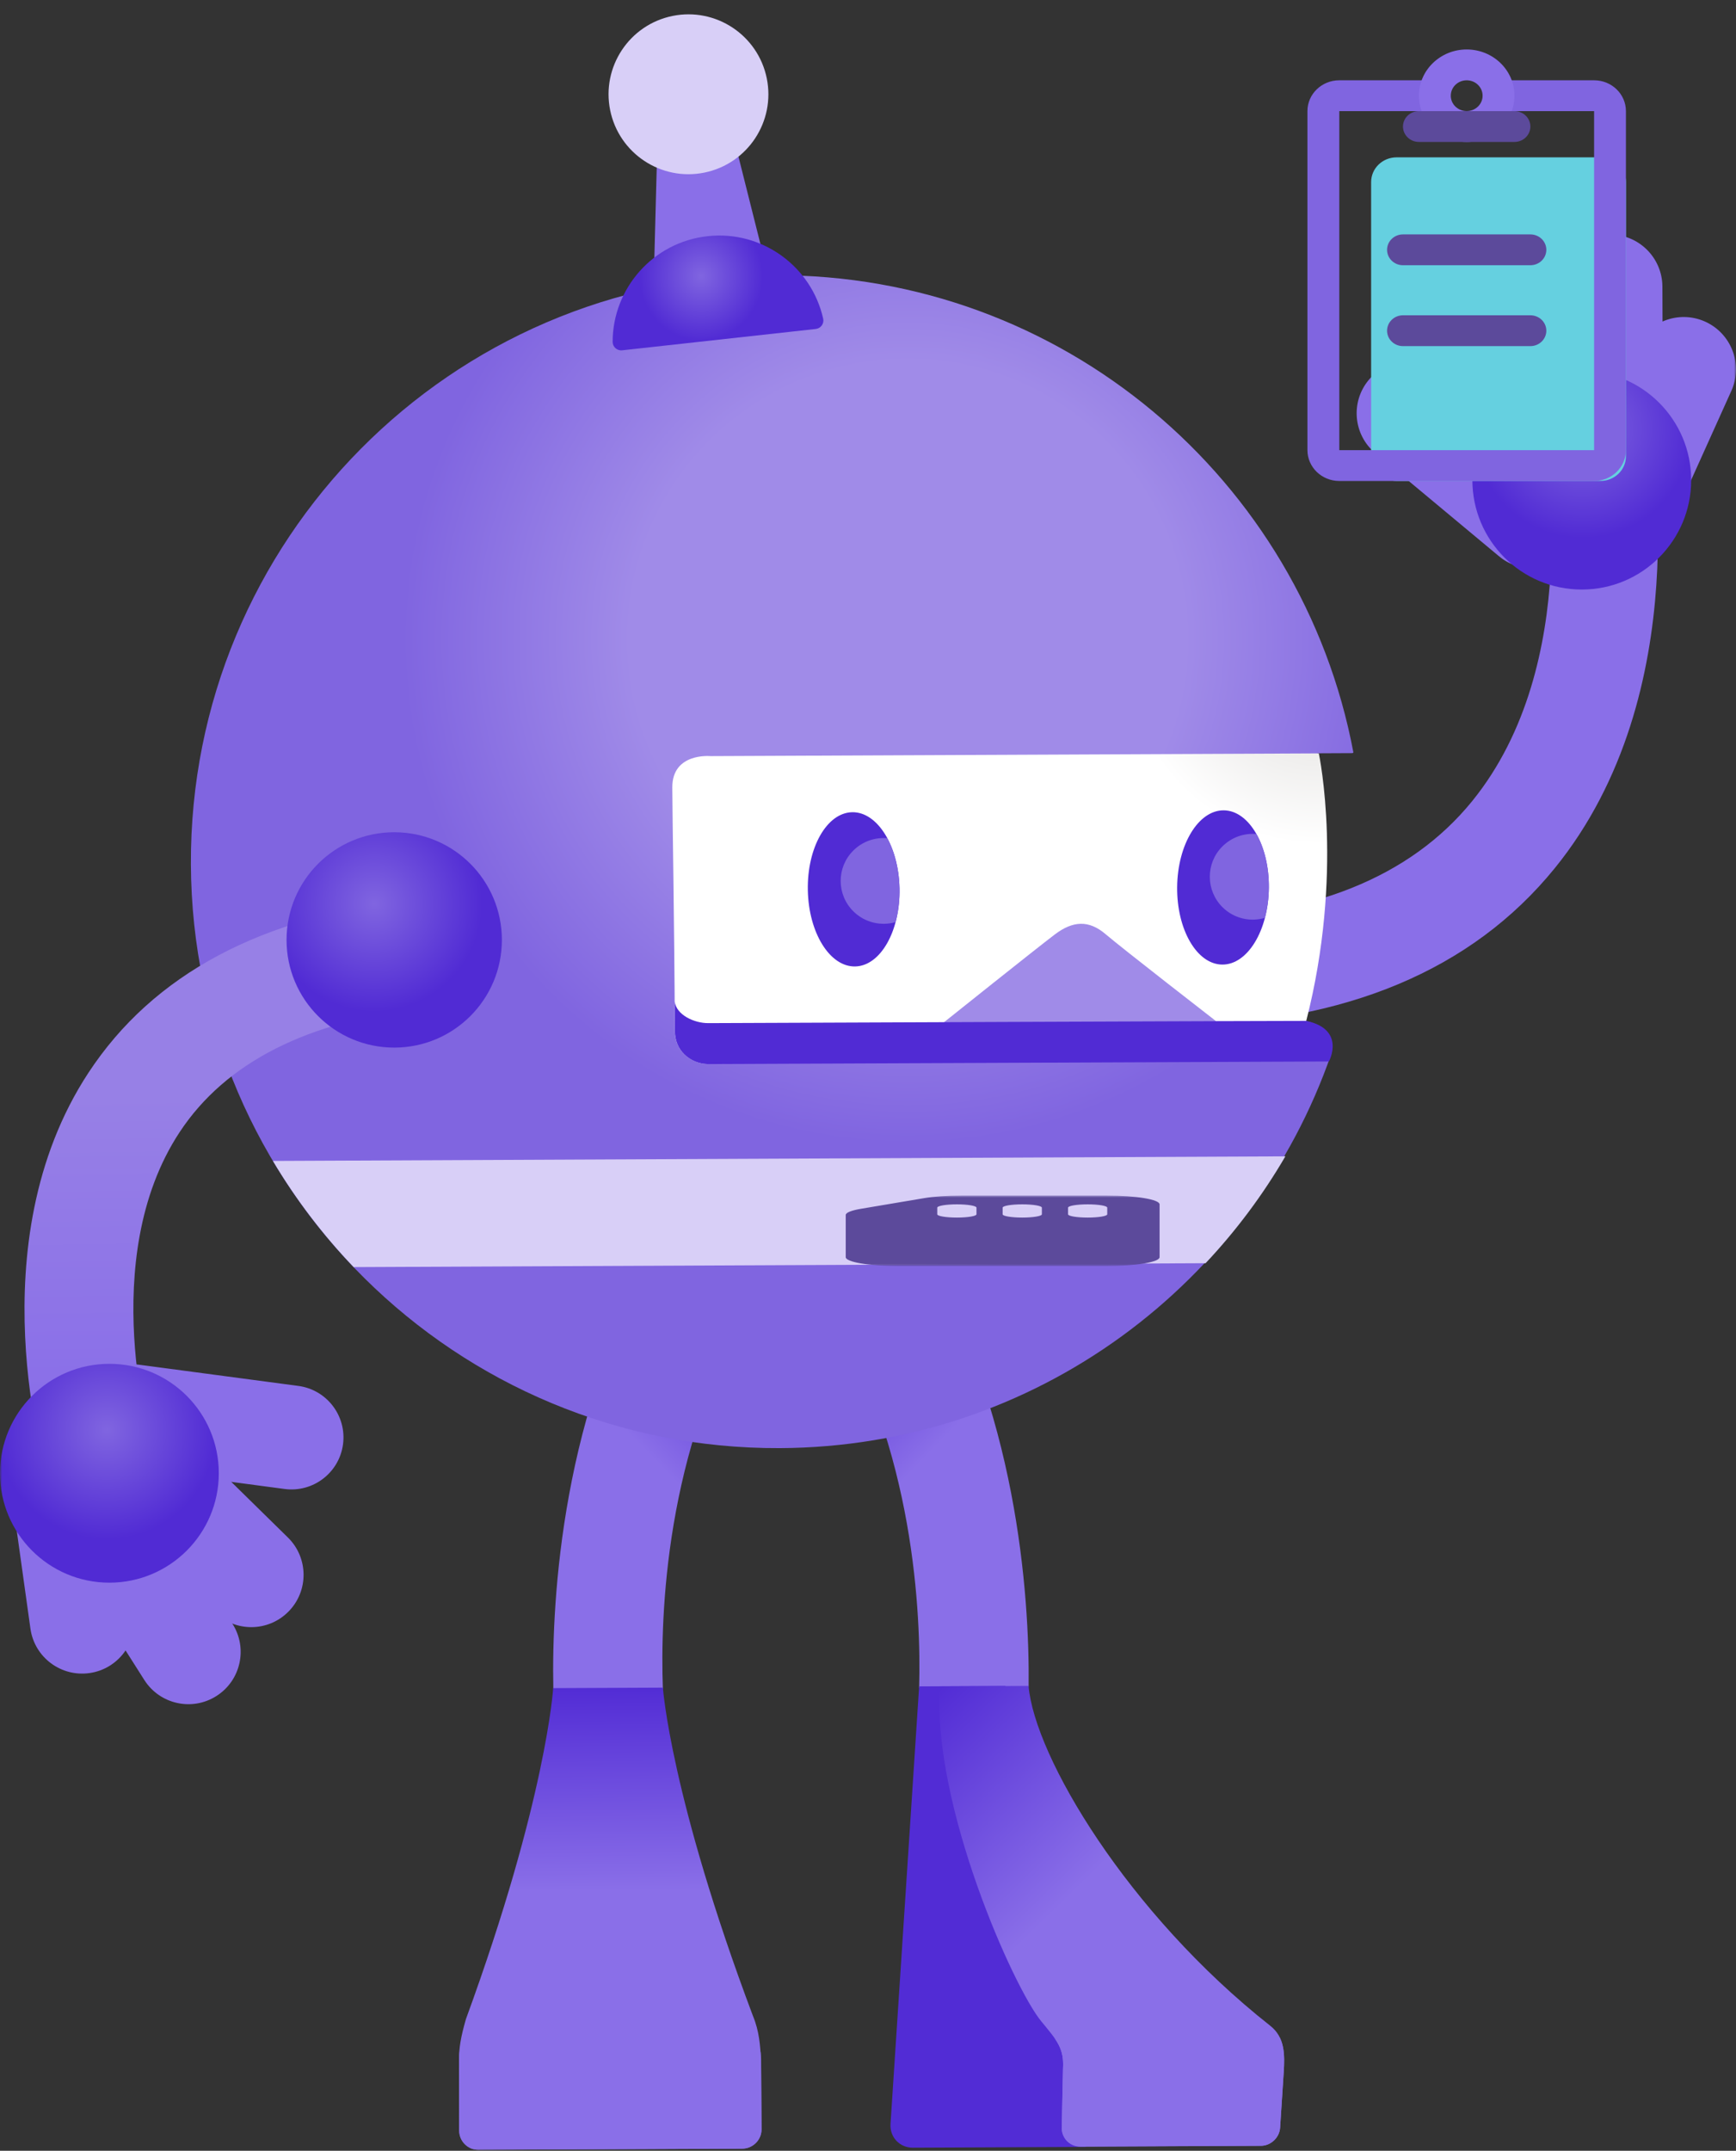 <svg xmlns="http://www.w3.org/2000/svg" xmlns:xlink="http://www.w3.org/1999/xlink" width="419" height="519" viewBox="0 0 419 519" fill="none"><rect x="0" y="0" width="419" height="519" fill="#333333" stroke="none"/><g opacity="1"  transform="translate(0 0)  rotate(0)"><mask id="bg-mask-0" fill="white"><use transform="translate(0 0)  rotate(0)" xlink:href="#path_0"></use></mask><g mask="url(#bg-mask-0)" ><path id="路径 1" fill-rule="evenodd" style="fill:#8A6FE8" opacity="1" d="M375.234 209.531C409.794 167.021 398.504 105.431 398.014 102.831L372.784 107.661C372.894 108.181 382.404 160.001 355.304 193.341C340.354 211.731 316.354 221.331 284.004 221.881L284.434 247.571C324.714 246.891 355.274 234.091 375.234 209.531Z"></path><path id="路径 2" fill-rule="evenodd" style="fill:#8A6FE8" opacity="1" d="M361.823 134.249C367.143 138.679 375.053 137.959 379.493 132.639C383.933 127.319 383.213 119.409 377.893 114.969L348.023 90.089C342.703 85.649 334.793 86.369 330.353 91.689C325.913 97.019 326.633 104.929 331.953 109.359L361.823 134.249Z"></path><path id="路径 3" fill-rule="evenodd" style="fill:#8A6FE8" opacity="1" d="M417.921 94.224C420.731 87.853 417.851 80.413 411.491 77.584C405.121 74.763 397.671 77.644 394.841 84.013L383.831 108.463L407.171 118.063L417.921 94.224Z"></path><path id="路径 4" fill-rule="evenodd" style="fill:#8A6FE8" opacity="1" d="M401.237 69.114C401.177 62.154 395.497 56.544 388.527 56.594C381.567 56.644 375.957 62.334 376.007 69.294L376.017 96.114L401.367 105.174L401.237 69.114Z"></path><path id="路径 5" fill-rule="evenodd" style="fill:#8A6FE8" opacity="1" d="M378.136 73.95C376.546 67.17 369.756 62.96 362.966 64.56C356.186 66.15 351.976 72.94 353.576 79.72L362.036 115.48L386.456 109.07L378.136 73.95Z"></path><path id="路径 6" fill-rule="evenodd" fill="url(#linear_0)" opacity="1" d="M408.182 115.853C408.182 101.273 396.362 89.453 381.772 89.453C367.192 89.453 355.372 101.273 355.372 115.853C355.372 130.443 367.192 142.263 381.772 142.263C396.362 142.263 408.182 130.443 408.182 115.853Z"></path><path id="路径 7" fill-rule="evenodd" fill="url(#linear_1)" opacity="1" d="M222.372 301.736L199.922 315.376C220.762 349.676 222.322 389.716 221.842 407.186C221.802 408.626 235.262 409.936 248.272 406.976C248.512 384.726 245.342 339.556 222.372 301.736Z"></path><path id="路径 8" fill-rule="evenodd" style="fill:#522CD5" opacity="1" d="M214.935 512.53C214.725 515.71 217.135 518.27 220.315 518.26L262.055 518.07L242.635 406.84L221.845 406.94L214.935 512.53Z"></path><path id="路径 9" fill-rule="evenodd" fill="url(#linear_2)" opacity="1" d="M248.255 406.829L226.845 406.929C224.965 435.619 244.645 479.659 251.305 487.749C255.195 492.469 256.885 494.319 256.555 499.339L256.265 513.139C256.085 515.839 258.125 518.019 260.835 518.009L304.345 517.809C306.725 517.799 308.805 515.839 308.965 513.449L309.835 500.129C310.105 495.779 310.175 491.659 306.565 488.819C272.165 461.679 249.695 423.859 248.255 406.829Z"></path><path id="路径 10" fill-rule="evenodd" fill="url(#linear_3)" opacity="1" d="M308.885 491.715L254.635 491.965C256.135 494.165 256.765 496.095 256.565 499.315L256.275 513.125C256.095 515.825 258.145 518.015 260.845 517.995L304.335 517.795C306.725 517.785 308.805 515.825 308.965 513.445L309.825 500.125C310.025 497.085 310.075 494.175 308.885 491.715Z"></path><path id="路径 11" fill-rule="evenodd" fill="url(#linear_4)" opacity="1" d="M159.989 407.433C159.349 389.973 160.549 349.923 181.069 315.423L158.489 301.993C135.859 340.023 133.099 385.223 133.549 407.473C146.579 410.323 160.039 408.883 159.989 407.433Z"></path><path id="路径 12" fill-rule="evenodd" fill="url(#linear_5)" opacity="1" d="M110.816 514.156C110.826 516.726 112.926 518.806 115.496 518.796L116.776 518.786L177.876 518.506L179.156 518.496C181.716 518.486 183.806 516.376 183.796 513.816L183.676 496.836C183.466 493.646 183.286 490.196 181.716 486.426C161.816 433.516 159.996 407.246 159.996 407.246L133.516 407.366C133.516 407.366 131.886 434.136 112.456 487.226C111.206 491.576 110.766 494.186 110.796 497.156L110.816 514.156Z"></path><path id="路径 13" fill-rule="evenodd" fill="url(#linear_6)" opacity="1" d="M110.848 514.152C110.858 515.432 111.388 516.602 112.228 517.432C113.078 518.272 114.248 518.792 115.528 518.782L116.798 518.772L177.898 518.492L179.178 518.482C180.128 518.472 181.028 518.172 181.768 517.672C183.008 516.822 183.828 515.412 183.808 513.802L183.698 496.822C183.668 496.332 183.618 495.812 183.588 495.312C183.338 494.172 182.558 492.372 180.208 492.282L114.878 492.582C111.638 492.602 110.968 494.262 110.828 495.742C110.808 496.202 110.798 496.672 110.798 497.152L110.848 514.152Z"></path><path id="路径 14" fill-rule="evenodd" fill="url(#linear_7)" opacity="1" d="M318.005 181.778L326.455 181.738L326.655 181.578C314.265 115.748 256.325 66.098 186.945 66.418C108.795 66.768 45.725 130.428 46.075 208.578C46.425 286.728 110.075 349.798 188.235 349.448C249.905 349.168 302.175 309.478 321.305 254.338C321.875 251.998 321.795 247.808 314.975 246.348C324.165 210.408 318.005 181.778 318.005 181.778Z"></path><path id="路径 15" fill-rule="evenodd" style="fill:#D8CFF7" opacity="1" d="M65.877 280.145C71.397 289.425 77.947 298.015 85.367 305.765L290.977 304.825C298.337 297.005 304.797 288.365 310.237 279.035L65.877 280.145Z"></path><path id="路径 21" fill-rule="evenodd" fill="url(#linear_8)" opacity="1" d="M318.308 181.798L171.488 182.458C171.488 182.458 162.228 181.558 162.268 190.018C162.308 198.458 162.758 222.338 162.878 248.748C162.898 254.168 167.368 256.778 170.868 256.748C170.878 256.748 311.618 252.208 315.278 246.338C324.358 210.838 318.458 182.488 318.308 181.798Z"></path><path id="路径 22" fill-rule="evenodd" style="fill:#A08BE8" opacity="1" d="M293.615 246.502C293.615 246.502 270.925 228.912 266.865 225.442C262.815 221.972 258.955 222.172 254.575 225.502C250.185 228.822 227.685 246.802 227.685 246.802L293.615 246.502Z"></path><path id="路径 23" fill-rule="evenodd" style="fill:#512BD4" opacity="1" d="M315.276 246.351C315.286 246.301 170.926 246.891 170.926 246.891C167.566 246.901 163.236 244.921 162.846 241.671C162.856 244.001 162.876 246.371 162.886 248.761C162.906 253.681 166.586 256.271 169.876 256.701C170.206 256.731 170.546 256.771 170.876 256.771L180.746 256.731L320.746 256.141C320.746 256.141 324.946 248.411 315.276 246.351Z"></path><path id="路径 24" fill-rule="evenodd" style="fill:#512BD4" opacity="1" d="M217.107 214.386C216.897 204.116 211.787 195.876 205.677 195.996C199.567 196.116 194.777 204.546 194.977 214.826C195.177 225.096 200.287 233.336 206.397 233.216C212.507 233.096 217.307 224.666 217.107 214.386Z"></path><path id="路径 25" fill-rule="evenodd" style="fill:#512BD4" opacity="1" d="M295.376 195.541C289.266 195.481 284.226 203.761 284.116 214.041C284.006 224.311 288.876 232.701 294.986 232.761C301.096 232.831 306.146 224.541 306.246 214.271C306.356 203.991 301.486 195.601 295.376 195.541Z"></path><path id="路径 26" fill-rule="evenodd" style="fill:#8065E0" opacity="1" d="M205.977 219.926C208.747 222.666 212.667 223.516 216.157 222.516C216.807 220.036 217.167 217.296 217.107 214.386C217.017 209.736 215.907 205.496 214.157 202.266C211.187 202.016 208.147 203.026 205.907 205.296C201.877 209.346 201.907 215.906 205.977 219.926Z"></path><path id="路径 27" fill-rule="evenodd" style="fill:#8065E0" opacity="1" d="M295.058 218.917C297.838 221.677 301.788 222.527 305.298 221.487C305.888 219.257 306.228 216.807 306.258 214.237C306.308 209.207 305.168 204.627 303.258 201.257C300.298 200.997 297.258 202.017 294.998 204.287C290.968 208.337 291.008 214.887 295.058 218.917Z"></path><path id="路径 28" fill-rule="evenodd" fill="url(#linear_9)" opacity="1" d="M36.715 349.18C36.575 348.73 23.095 303.94 43.355 273.2C54.465 256.35 74.345 246.27 102.445 243.28L99.665 217.15C63.305 221.03 36.945 235.08 21.325 258.9C-5.725 300.14 10.915 354.72 11.635 357.02L36.715 349.18Z"></path><path id="路径 29" fill-rule="evenodd" fill="url(#linear_10)" opacity="1" d="M121.133 226.818C121.133 212.458 109.503 200.828 95.153 200.828C80.793 200.828 69.163 212.458 69.163 226.818C69.163 241.168 80.793 252.798 95.153 252.798C109.503 252.798 121.133 241.168 121.133 226.818Z"></path><path id="路径 30" fill-rule="evenodd" style="fill:#8A6FE8" opacity="1" d="M33.472 329.307C26.592 328.397 20.292 333.217 19.372 340.087C18.462 346.957 23.282 353.257 30.152 354.177L68.692 359.307C75.562 360.217 81.872 355.397 82.792 348.527C83.702 341.657 78.872 335.347 72.012 334.437L33.472 329.307Z"></path><path id="路径 31" fill-rule="evenodd" style="fill:#8A6FE8" opacity="1" d="M7.355 393.081C8.365 399.971 14.765 404.731 21.665 403.721C28.555 402.711 33.315 396.311 32.315 389.411L28.595 362.861L3.735 367.181L7.355 393.081Z"></path><path id="路径 32" fill-rule="evenodd" style="fill:#8A6FE8" opacity="1" d="M34.849 405.424C38.609 411.294 46.409 413.004 52.269 409.244C58.139 405.494 59.849 397.694 56.099 391.824L41.799 369.144L15.519 374.984L34.849 405.424Z"></path><path id="路径 33" fill-rule="evenodd" style="fill:#8A6FE8" opacity="1" d="M51.801 389.017C56.771 393.907 64.751 393.847 69.641 388.877C74.531 383.917 74.471 375.927 69.511 371.037L43.291 345.297L26.051 363.737L51.801 389.017Z"></path><path id="路径 34" fill-rule="evenodd" fill="url(#linear_11)" opacity="1" d="M52.81 355.504C52.81 340.924 40.99 329.104 26.4 329.104C11.82 329.104 0 340.924 0 355.504C0 370.094 11.82 381.914 26.4 381.914C40.99 381.914 52.81 370.094 52.81 355.504Z"></path><path id="路径 35" fill-rule="evenodd" style="fill:#8A6FE8" opacity="1" d="M177.889 36.418L158.559 38.538L157.819 66.588L184.729 63.628L177.889 36.418Z"></path><path id="路径 36" fill-rule="evenodd" style="fill:#D8CFF7" opacity="1" d="M185.068 18.898C182.938 8.458 172.758 1.728 162.318 3.848C151.878 5.978 145.148 16.158 147.268 26.598C149.398 37.038 159.578 43.778 170.018 41.648C180.458 39.518 187.188 29.338 185.068 18.898Z"></path><path id="路径 37" fill-rule="evenodd" fill="url(#linear_12)" opacity="1" d="M198.685 76.904C195.855 64.284 183.925 55.535 170.775 56.995C157.625 58.434 147.885 69.575 147.865 82.495C147.865 83.725 148.945 84.665 150.165 84.534L196.885 79.385C198.105 79.245 198.945 78.094 198.685 76.904Z"></path><g opacity="1"  transform="translate(191.5 288.5)  rotate(0)"><mask id="bg-mask-1" fill="white"><use transform="translate(0 0)  rotate(0)" xlink:href="#path_1"></use></mask><g mask="url(#bg-mask-1)" ><path id="路径 1" fill-rule="evenodd" style="fill:#5C4A9B" opacity="1" d="M75.745,0c6.97,0 12.63,0.95 12.63,2.12v12.75c0,1.18 -5.66,2.13 -12.63,2.13h-50.5c-6.96,0 -12.62,-0.95 -12.62,-2.13v-10.18c0,-0.56 1.32,-1.1 3.69,-1.5l15.25,-2.57c2.36,-0.4 5.58,-0.62 8.93,-0.62zM39.455,2.12c-2.63,0 -4.74,0.36 -4.74,0.8v1.6c0,0.44 2.11,0.79 4.74,0.79c2.62,0 4.73,-0.35 4.73,-0.79v-1.6c0,-0.44 -2.11,-0.8 -4.73,-0.8zM55.235,2.12c-2.62,0 -4.74,0.36 -4.74,0.8v1.6c0,0.44 2.12,0.79 4.74,0.79c2.62,0 4.73,-0.35 4.73,-0.79v-1.6c0,-0.44 -2.11,-0.8 -4.73,-0.8zM71.015,2.12c-2.62,0 -4.73,0.36 -4.73,0.8v1.6c0,0.44 2.11,0.79 4.73,0.79c2.62,0 4.73,-0.35 4.73,-0.79v-1.6c0,-0.44 -2.11,-0.8 -4.73,-0.8z"></path></g></g><g opacity="1"  transform="translate(292.5 4.5)  rotate(0)"><mask id="bg-mask-2" fill="white"><use transform="translate(0 0)  rotate(0)" xlink:href="#path_2"></use></mask><g mask="url(#bg-mask-2)" ><path id="路径 1" fill-rule="evenodd" style="fill:#65D0E0" opacity="1" d="M38.438 39.419L38.438 105.609C38.438 108.899 41.188 111.559 44.587 111.559L93.787 111.559C97.188 111.559 99.938 108.899 99.938 105.609L99.938 39.419C99.938 36.129 97.188 33.469 93.787 33.469L44.587 33.469C41.188 33.469 38.438 36.129 38.438 39.419Z"></path><path id="路径 2" fill-rule="evenodd" style="fill:#8065E0" opacity="1" d="M30.753 14.875C26.503 14.875 23.062 18.205 23.062 22.315L23.062 104.125C23.062 108.225 26.503 111.565 30.753 111.565L92.252 111.565C96.493 111.565 99.933 108.225 99.933 104.125L99.933 22.315C99.933 18.205 96.493 14.875 92.252 14.875L69.153 14.875L69.153 22.315L92.252 22.315L92.252 104.125L30.753 104.125L30.753 22.315L52.542 22.315L52.542 14.875L30.753 14.875Z"></path><path id="路径 3" fill-rule="evenodd" style="fill:#8A6FE8" opacity="1" d="M65.339,18.598c0,-2.06 -1.72,-3.72 -3.84,-3.72c-2.12,0 -3.84,1.66 -3.84,3.72c0,2.05 1.72,3.71 3.84,3.71c2.12,0 3.84,-1.66 3.84,-3.71zM61.499,29.747c-6.36,0 -11.53,-5 -11.53,-11.15c0,-6.16 5.17,-11.16 11.53,-11.16c6.37,0 11.53,5 11.53,11.16c0,6.15 -5.16,11.15 -11.53,11.15z"></path><path id="路径 4" fill-rule="evenodd" style="fill:#5C4A9B" opacity="1" d="M49.971,29.753c-2.12,0 -3.85,-1.67 -3.85,-3.72c0,-2.05 1.73,-3.72 3.85,-3.72h23.06c2.12,0 3.84,1.67 3.84,3.72c0,2.05 -1.72,3.72 -3.84,3.72zM46.121,59.502c-2.12,0 -3.84,-1.67 -3.84,-3.72c0,-2.05 1.72,-3.72 3.84,-3.72h30.75c2.13,0 3.85,1.67 3.85,3.72c0,2.05 -1.72,3.72 -3.85,3.72zM46.121,79.022c-2.12,0 -3.84,-1.67 -3.84,-3.72c0,-2.05 1.72,-3.72 3.84,-3.72h30.75c2.13,0 3.85,1.67 3.85,3.72c0,2.05 -1.72,3.72 -3.85,3.72z"></path></g></g></g></g><defs><rect id="path_0" x="0" y="0" width="419" height="519" /><radialGradient id="linear_0" cx="50.431%" cy="26.519%" fx="50.431%" fy="26.519%" r="0.5" gradientTransform="translate(0.504 0.265) scale(1 1) rotate(360) scale(1 1) translate(-0.504 -0.265)" ><stop offset="0" stop-color="#8065E0" stop-opacity="1" /><stop offset="1" stop-color="#512BD4" stop-opacity="1" /></radialGradient><linearGradient id="linear_1" x1="30.02%" y1="1.631%" x2="76.058%" y2="100.701%" gradientUnits="objectBoundingBox"><stop offset="0" stop-color="#522CD5" stop-opacity="1" /><stop offset="0.44" stop-color="#8A6FE8" stop-opacity="1" /></linearGradient><linearGradient id="linear_2" x1="5.957%" y1="-2.415%" x2="85.412%" y2="103.63%" gradientUnits="objectBoundingBox"><stop offset="0" stop-color="#522CD5" stop-opacity="1" /><stop offset="0.44" stop-color="#8A6FE8" stop-opacity="1" /></linearGradient><radialGradient id="linear_3" cx="47.6%" cy="-84.338%" fx="47.6%" fy="-84.338%" r="0.829" gradientTransform="translate(0.476 -0.843) scale(0.475 1) rotate(359.739) scale(1 1) translate(-0.476 0.843)" ><stop offset="0.034" stop-color="#522CD5" stop-opacity="1" /><stop offset="0.996" stop-color="#8A6FE8" stop-opacity="1" /></radialGradient><linearGradient id="linear_4" x1="68.438%" y1="1.398%" x2="23.66%" y2="100.561%" gradientUnits="objectBoundingBox"><stop offset="0" stop-color="#522CD5" stop-opacity="1" /><stop offset="0.44" stop-color="#8A6FE8" stop-opacity="1" /></linearGradient><linearGradient id="linear_5" x1="49.239%" y1="0.05%" x2="49.934%" y2="99.851%" gradientUnits="objectBoundingBox"><stop offset="0" stop-color="#522CD5" stop-opacity="1" /><stop offset="0.44" stop-color="#8A6FE8" stop-opacity="1" /></linearGradient><radialGradient id="linear_6" cx="51.814%" cy="-83.996%" fx="51.814%" fy="-83.996%" r="0.688" gradientTransform="translate(0.518 -0.84) scale(0.363 1) rotate(179.739) scale(1 1) translate(-0.518 0.84)" ><stop offset="0.034" stop-color="#522CD5" stop-opacity="1" /><stop offset="0.996" stop-color="#8A6FE8" stop-opacity="1" /></radialGradient><radialGradient id="linear_7" cx="61.709%" cy="30.919%" fx="61.709%" fy="30.919%" r="0.502" gradientTransform="translate(0.617 0.309) scale(1.009 1) rotate(179.739) scale(1 1) translate(-0.617 -0.309)" ><stop offset="0.474" stop-color="#A08BE8" stop-opacity="1" /><stop offset="0.862" stop-color="#8065E0" stop-opacity="1" /></radialGradient><radialGradient id="linear_8" cx="96.541%" cy="-30.766%" fx="96.541%" fy="-30.766%" r="0.924" gradientTransform="translate(0.965 -0.308) scale(0.474 1) rotate(179.739) scale(1 1) translate(-0.965 0.308)" ><stop offset="0.093" stop-color="#E1DFDD" stop-opacity="1" /><stop offset="0.657" stop-color="#FFFFFF" stop-opacity="1" /></radialGradient><linearGradient id="linear_9" x1="50.003%" y1="0.006%" x2="51.003%" y2="100.004%" gradientUnits="objectBoundingBox"><stop offset="0.334" stop-color="#9780E6" stop-opacity="1" /><stop offset="0.849" stop-color="#8A6FE8" stop-opacity="1" /></linearGradient><radialGradient id="linear_10" cx="40.764%" cy="33.176%" fx="40.764%" fy="33.176%" r="0.5" gradientTransform="translate(0.408 0.332) scale(1 1) rotate(359.739) scale(1 1) translate(-0.408 -0.332)" ><stop offset="0" stop-color="#8065E0" stop-opacity="1" /><stop offset="1" stop-color="#512BD4" stop-opacity="1" /></radialGradient><radialGradient id="linear_11" cx="48.865%" cy="30.183%" fx="48.865%" fy="30.183%" r="0.5" gradientTransform="translate(0.489 0.302) scale(1 1) rotate(360) scale(1 1) translate(-0.489 -0.302)" ><stop offset="0" stop-color="#8065E0" stop-opacity="1" /><stop offset="1" stop-color="#512BD4" stop-opacity="1" /></radialGradient><radialGradient id="linear_12" cx="41.771%" cy="38.008%" fx="41.771%" fy="38.008%" r="0.536" gradientTransform="translate(0.418 0.38) scale(0.545 1) rotate(327.798) scale(1 1) translate(-0.418 -0.38)" ><stop offset="0" stop-color="#8065E0" stop-opacity="1" /><stop offset="1" stop-color="#512BD4" stop-opacity="1" /></radialGradient><rect id="path_1" x="0" y="0" width="101" height="17" /><rect id="path_2" x="0" y="0" width="123" height="119" /></defs></svg>